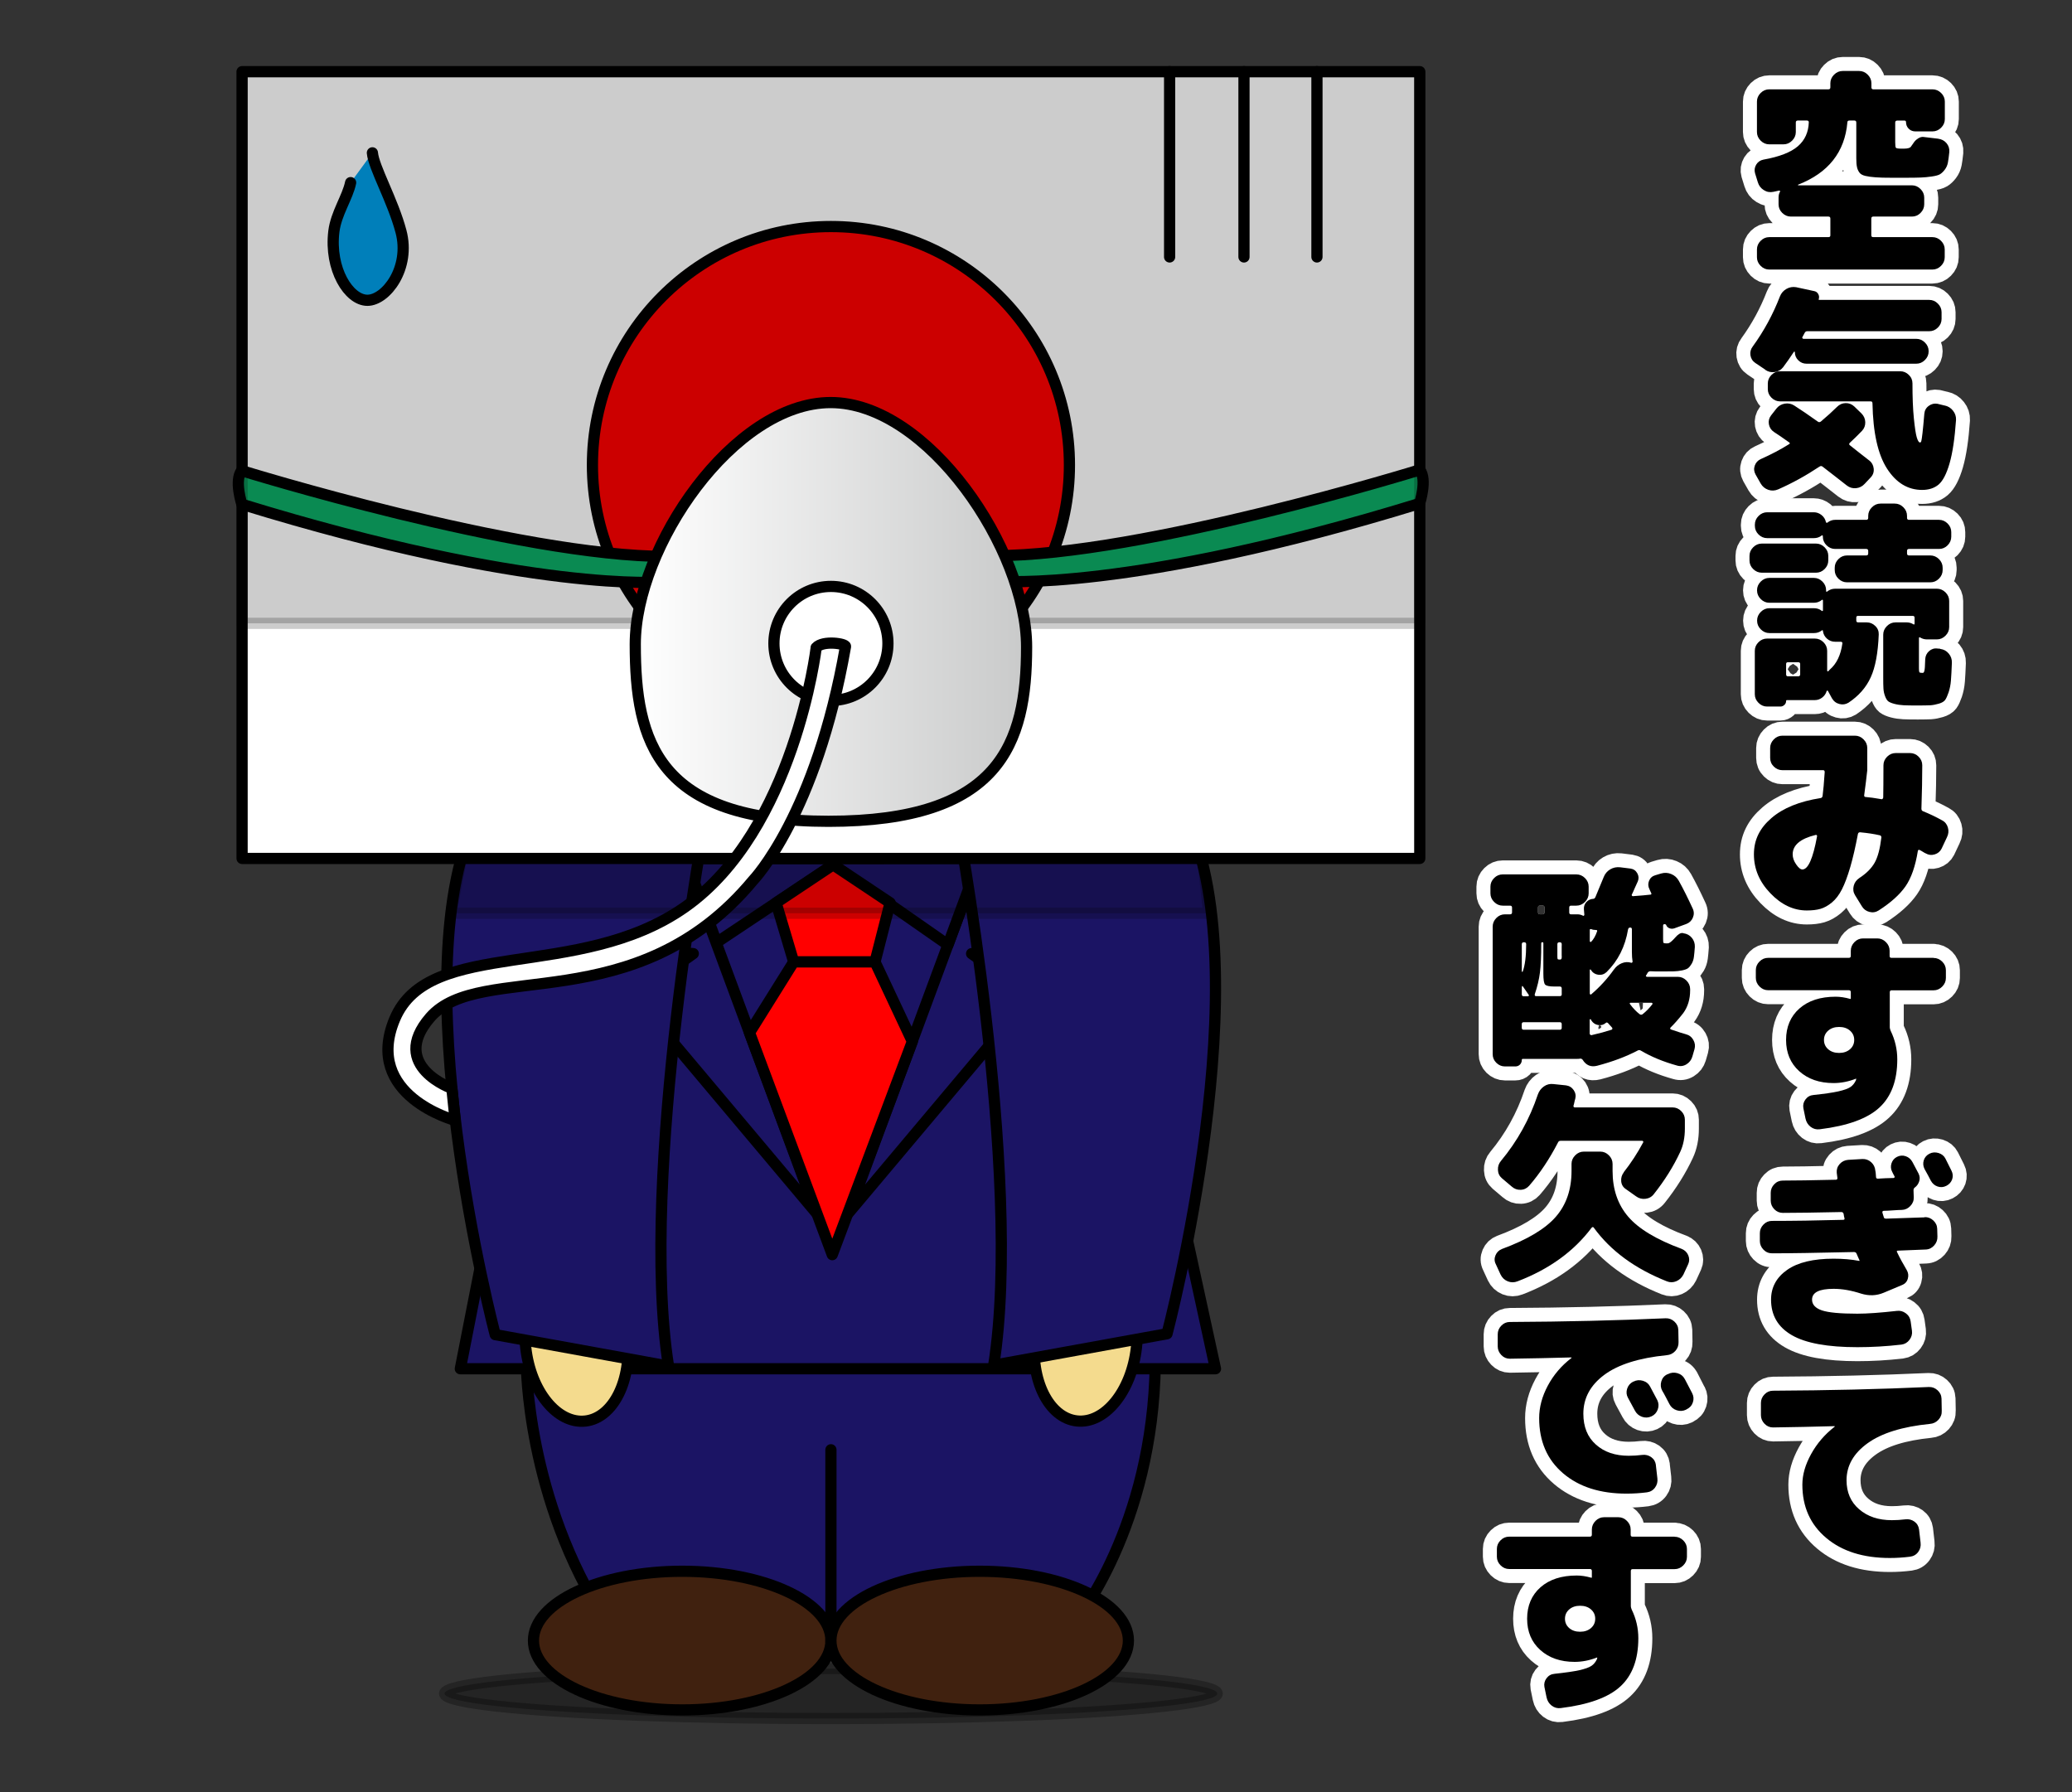 <?xml version="1.0" encoding="UTF-8"?>
<svg id="_レイヤー_1" data-name="レイヤー 1" xmlns="http://www.w3.org/2000/svg" xmlns:xlink="http://www.w3.org/1999/xlink" viewBox="0 0 370 320">
  <rect x="0" y="0" width="370" height="320" fill="#333333" stroke="none"/>
  <defs>
    <style>
      .cls-1 {
        opacity: .2;
      }

      .cls-1, .cls-2, .cls-3, .cls-4, .cls-5, .cls-6, .cls-7, .cls-8, .cls-9, .cls-10, .cls-11, .cls-12 {
        stroke-linecap: round;
        stroke-linejoin: round;
      }

      .cls-1, .cls-2, .cls-3, .cls-5, .cls-6, .cls-7, .cls-8, .cls-9, .cls-10, .cls-11, .cls-12 {
        stroke: #000;
        stroke-width: 2px;
      }

      .cls-2 {
        fill: url(#_名称未設定グラデーション_652);
      }

      .cls-3 {
        fill: red;
      }

      .cls-4 {
        stroke: #fff;
        stroke-width: 5px;
      }

      .cls-4, .cls-5 {
        fill: #fff;
      }

      .cls-6 {
        fill: none;
      }

      .cls-7 {
        fill: #f4db8e;
      }

      .cls-8 {
        fill: #0dac67;
      }

      .cls-9 {
        fill: #1b1464;
      }

      .cls-10 {
        opacity: .3;
      }

      .cls-11 {
        fill: #40210f;
      }

      .cls-12 {
        fill: #009fe8;
      }
    </style>
    <linearGradient id="_名称未設定グラデーション_652" data-name="名称未設定グラデーション 652" x1="113.44" y1="109.27" x2="183.32" y2="109.27" gradientUnits="userSpaceOnUse">
      <stop offset="0" stop-color="#fff"/>
      <stop offset="1" stop-color="#c9caca"/>
    </linearGradient>
  </defs>
  <g id="_空気読みすぎて酸欠です_" data-name="空気読みすぎて酸欠です…">
    <g>
      <path class="cls-4" d="M346.09,24.77c.62.08,1.12.34,1.5.79.38.45.55.98.5,1.6-.08.77-.16,1.39-.25,1.87-.09.48-.28.9-.56,1.27-.28.37-.57.64-.85.81-.28.17-.76.3-1.45.4-.68.1-1.35.17-2,.19-.66.03-1.6.04-2.83.04h-2.31c-1.26,0-2.24-.02-2.93-.08-.69-.05-1.3-.13-1.81-.25-.51-.12-.87-.32-1.08-.62s-.35-.62-.42-.98c-.08-.36-.12-.87-.12-1.54v-6.4c0-.23-.12-.35-.35-.35h-.85c-.26,0-.39.1-.39.31-.46,5.32-3.39,9.03-8.79,11.14-.03.05-.04.09-.04.12h20.35c.59,0,1.1.22,1.54.66.44.44.66.95.66,1.54v1.19c0,.59-.22,1.1-.66,1.54s-.95.65-1.54.65h-6.9c-.23,0-.35.12-.35.35v3.01c0,.21.12.31.35.31h10.56c.59,0,1.1.22,1.54.66s.66.95.66,1.54v1.39c0,.59-.22,1.1-.66,1.54-.44.44-.95.66-1.54.66h-29.13c-.59,0-1.1-.22-1.54-.66-.44-.44-.66-.95-.66-1.54v-1.39c0-.59.22-1.1.66-1.54s.95-.66,1.54-.66h10.56c.23,0,.35-.1.35-.31v-3.01c0-.23-.12-.35-.35-.35h-6.7c-.59,0-1.1-.22-1.54-.65s-.66-.95-.66-1.54v-1.19c0-.44.09-.8.27-1.08.03-.1-.03-.17-.15-.19l-1.04.23c-.62.13-1.19.03-1.72-.31-.53-.33-.88-.8-1.06-1.39l-.5-1.62c-.15-.54-.08-1.05.21-1.54.3-.49.73-.78,1.29-.89,2.85-.51,4.9-1.31,6.15-2.39s1.89-2.51,1.95-4.28c0-.21-.12-.31-.35-.31h-1.62c-.23,0-.35.12-.35.35v1.7c0,.59-.22,1.1-.66,1.54-.44.44-.95.66-1.54.66h-2.54c-.59,0-1.1-.22-1.54-.66-.44-.44-.66-.95-.66-1.54v-5.43c0-.59.22-1.1.66-1.54.44-.44.95-.65,1.54-.65h10.56c.23,0,.35-.12.35-.35v-.73c0-.59.22-1.1.66-1.54.44-.44.95-.66,1.54-.66h2.93c.59,0,1.1.22,1.54.66.44.44.66.95.66,1.54v.73c0,.23.12.35.35.35h10.56c.59,0,1.1.22,1.54.65.44.44.66.95.66,1.54v3.12c0,.59-.22,1.1-.66,1.54-.44.44-.95.66-1.54.66h-3.08c-.46,0-.85-.16-1.17-.48-.32-.32-.48-.71-.48-1.18,0-.18-.09-.27-.27-.27h-1.31c-.23,0-.35.12-.35.35v3.51c0,.57.04.9.13,1,.09.1.43.15,1.02.15h.38c.69,0,1.12-.12,1.27-.35.28-.41.49-.71.64-.91.14-.19.37-.39.67-.58.31-.19.62-.28.92-.25l2.62.31Z"/>
      <path class="cls-4" d="M315.22,66l-1.77-1.19c-.49-.33-.78-.79-.87-1.37-.09-.58.05-1.1.4-1.56,2-2.75,3.62-5.73,4.86-8.94.23-.59.62-1.04,1.16-1.35.54-.31,1.12-.41,1.73-.31l3.2.69c.33.05.58.23.75.52.17.3.2.6.1.91-.05.1-.01.15.12.15h19.61c.59,0,1.1.22,1.54.66.44.44.66.95.66,1.54v1.2c0,.59-.22,1.1-.66,1.54-.44.44-.95.65-1.54.65h-21.77c-.21,0-.36.09-.46.27-.05.1-.12.23-.21.39s-.16.28-.21.39c-.05.05-.05.12,0,.19.05.08.12.12.19.12h20.15c.59,0,1.1.22,1.54.66.44.44.66.95.66,1.54v.04c0,.59-.22,1.1-.66,1.54-.44.44-.95.66-1.54.66h-19.61c-.57,0-1.05-.2-1.46-.6-.41-.4-.62-.89-.62-1.48,0-.05-.03-.08-.08-.08s-.09.03-.12.08c-.64.98-1.27,1.88-1.89,2.7-.38.49-.89.78-1.5.87-.62.09-1.18-.04-1.7-.4ZM333.8,82.22c.46.36.72.84.79,1.45.06.6-.11,1.12-.52,1.56l-1.12,1.19c-.41.44-.92.69-1.52.75-.6.06-1.15-.1-1.64-.48-.41-.33-1.11-.88-2.1-1.64-.99-.76-1.73-1.33-2.22-1.72-.18-.15-.37-.15-.58,0-2.39,1.59-4.84,2.94-7.36,4.05-.59.26-1.18.28-1.77.08-.59-.21-1.04-.58-1.35-1.12l-.92-1.62c-.28-.51-.33-1.04-.14-1.58.19-.54.55-.93,1.06-1.16,1.9-.85,3.58-1.73,5.05-2.66.2-.1.2-.22,0-.35-1.08-.77-1.98-1.39-2.7-1.85-.49-.33-.78-.79-.89-1.37-.1-.58.03-1.1.38-1.56l.96-1.23c.38-.49.89-.78,1.5-.89.62-.1,1.18.01,1.7.35,1.13.72,2.54,1.68,4.24,2.89.15.1.32.09.5-.04,1.16-.98,2.12-1.85,2.89-2.62.44-.44.95-.66,1.54-.67.59-.01,1.1.19,1.54.6l1.27,1.23c.44.44.67.96.69,1.56.02.6-.17,1.12-.58,1.56-.77.8-1.49,1.5-2.16,2.12-.18.18-.18.33,0,.46.15.13.64.51,1.46,1.16.82.64,1.48,1.16,1.97,1.54ZM347.24,72.4c.62.13,1.12.44,1.5.93.39.49.57,1.04.54,1.66-.23,3.31-.62,5.9-1.16,7.77-.54,1.86-1.19,3.11-1.95,3.76-.76.64-1.74.96-2.95.96-2.54,0-4.63-1.27-6.26-3.8-1.63-2.53-2.5-6.42-2.6-11.66,0-.23-.1-.35-.31-.35h-16.18c-.59,0-1.1-.22-1.54-.65s-.66-.95-.66-1.54v-1c0-.59.22-1.1.66-1.54.44-.44.95-.65,1.54-.65h21.43c.59,0,1.1.21,1.54.64.44.42.66.93.66,1.52,0,2.49.08,4.57.25,6.24.17,1.67.34,2.81.52,3.41.18.6.37.91.58.91.1,0,.18-.08.23-.25.05-.17.12-.64.21-1.41.09-.77.2-1.93.33-3.47.05-.59.31-1.06.79-1.41s1-.47,1.56-.37l1.27.31Z"/>
      <path class="cls-4" d="M324.28,102.26h-9.67c-.59,0-1.1-.22-1.54-.65s-.66-.95-.66-1.54v-.81c0-.59.22-1.1.66-1.54s.95-.66,1.54-.66h9.67c.59,0,1.1.22,1.54.66s.66.95.66,1.54v.81c0,.59-.22,1.1-.66,1.54s-.95.65-1.54.65ZM340.89,98.02c-.23,0-.35.12-.35.35v.46c0,.23.12.35.35.35h3.81c.59,0,1.1.22,1.54.65.44.44.66.95.66,1.54v.42c0,.59-.22,1.1-.66,1.54s-.95.65-1.54.65h-14.87c-.59,0-1.1-.22-1.54-.65s-.66-.95-.66-1.54v-.42c0-.59.22-1.1.66-1.54.44-.44.95-.65,1.54-.65h3.43c.23,0,.35-.12.35-.35v-.46c0-.23-.12-.35-.35-.35h-5.55c-.59,0-1.1-.22-1.54-.65s-.66-.95-.66-1.54v-.12c0-.05-.03-.09-.08-.12-.05-.02-.1-.01-.15.04-.38.31-.85.46-1.39.46h-8.32c-.59,0-1.1-.22-1.54-.65-.44-.44-.66-.95-.66-1.54v-.23c0-.59.22-1.1.66-1.54.44-.44.95-.66,1.54-.66h8.32c.51,0,.98.17,1.39.5.41.33.67.75.77,1.23.05.15.14.19.27.12.41-.33.87-.5,1.39-.5h5.55c.23,0,.35-.12.35-.35v-.35c0-.59.22-1.1.66-1.54.44-.44.95-.66,1.54-.66h2.54c.59,0,1.1.22,1.54.66.44.44.65.95.65,1.54v.35c0,.23.12.35.35.35h5.36c.59,0,1.1.22,1.54.66.44.44.65.95.65,1.54v.81c0,.59-.22,1.1-.65,1.54-.44.44-.95.65-1.54.65h-5.36ZM346.47,115.87c.62.08,1.12.35,1.52.83.4.48.58,1.02.56,1.64-.05,1.34-.11,2.4-.17,3.18-.06.78-.21,1.49-.42,2.12-.22.63-.42,1.08-.62,1.35s-.56.49-1.1.65-1.05.26-1.52.29c-.48.02-1.23.04-2.25.04-1.08,0-1.91-.01-2.51-.04-.59-.03-1.15-.11-1.68-.25-.53-.14-.89-.3-1.1-.46-.21-.17-.39-.47-.56-.91-.17-.44-.26-.89-.29-1.35s-.04-1.13-.04-2v-7.63c0-.59.22-1.1.66-1.54.44-.44.95-.66,1.54-.66h1.97c.41,0,.8.1,1.16.31.18.13.27.09.27-.12v-1.04c0-.21-.12-.31-.35-.31h-9.75c-.21,0-.31.1-.31.31v.5c0,.23.1.35.31.35h1.54c.59,0,1.1.21,1.54.64.44.42.64.93.62,1.52-.13,3.29-.6,5.84-1.43,7.65-.82,1.81-2.15,3.32-3.97,4.53-.51.31-1.06.39-1.64.23-.58-.15-1.02-.5-1.33-1.04l-.69-1.27c-.03-.05-.06-.08-.12-.08s-.09.03-.12.08c-.13.46-.39.85-.79,1.16-.4.31-.84.46-1.33.46h-4.97c-.1,0-.15.05-.15.15,0,.28-.1.52-.31.71-.21.19-.44.29-.69.29h-2.39c-.59,0-1.1-.22-1.54-.66-.44-.44-.66-.95-.66-1.54v-7.75c0-.59.22-1.1.66-1.54.44-.44.95-.65,1.54-.65h8.52c.59,0,1.1.22,1.54.65.44.44.66.95.66,1.54v3.54c0,.05.03.09.08.12.05.03.1.01.15-.04.03-.03.06-.07.12-.14.05-.06.09-.11.12-.13,1.21-1.03,1.95-2.57,2.24-4.62.05-.23-.05-.35-.31-.35h-.96c-.57,0-1.05-.18-1.46-.54-.41-.36-.66-.81-.73-1.35,0-.18-.08-.22-.23-.12-.38.31-.85.46-1.39.46h-7.94c-.59,0-1.1-.22-1.54-.66-.44-.44-.66-.95-.66-1.54v-.04c0-.59.22-1.1.66-1.54s.95-.66,1.54-.66h7.94c.54,0,1,.15,1.39.46.05.05.1.06.15.04s.08-.06.08-.12v-1.77c0-.05-.03-.09-.08-.12-.05-.02-.09-.01-.12.04-.41.33-.89.5-1.43.5h-7.94c-.59,0-1.1-.22-1.54-.66-.44-.44-.66-.95-.66-1.54v-.04c0-.59.22-1.1.66-1.54.44-.44.95-.66,1.54-.66h7.94c.59,0,1.1.22,1.54.66.44.44.65.95.65,1.54v.15c0,.05.02.09.06.12.04.03.08.01.14-.04.41-.33.89-.5,1.43-.5h18.15c.59,0,1.1.22,1.54.65.44.44.66.95.66,1.54v4.66c0,.59-.22,1.1-.66,1.54-.44.44-.95.66-1.54.66h-1.77c-.41,0-.8-.1-1.16-.31-.18-.13-.27-.09-.27.12v5.39c0,.36.03.58.08.66.05.08.22.12.5.12.1,0,.18-.01.23-.04.05-.02.1-.12.15-.29.05-.17.08-.4.1-.71.01-.31.03-.77.06-1.39.03-.59.26-1.08.69-1.46s.94-.54,1.5-.46l.5.04ZM321.46,120.41v-1.85c0-.21-.12-.31-.35-.31h-1.85c-.21,0-.31.1-.31.31v1.85c0,.23.1.35.31.35h1.85c.23,0,.35-.12.35-.35Z"/>
      <path class="cls-4" d="M346.78,146.46c.54.28.89.72,1.06,1.31.17.59.11,1.17-.17,1.73l-.96,2.04c-.26.51-.67.85-1.23,1.02-.57.17-1.09.11-1.58-.17-.13-.05-.31-.15-.56-.31-.24-.15-.43-.26-.56-.31-.15-.08-.26-.01-.31.19-.44,2.72-1.17,4.82-2.2,6.3-1.03,1.48-2.62,2.91-4.78,4.3-.51.33-1.07.42-1.66.27-.59-.15-1.04-.49-1.35-1l-1.23-2c-.31-.51-.38-1.07-.23-1.66.15-.59.49-1.05,1-1.39,1.26-.82,2.17-1.73,2.74-2.74s.96-2.5,1.2-4.51c0-.21-.09-.33-.27-.38-.98-.23-2.16-.41-3.54-.54-.21,0-.33.1-.38.31-.44,2.31-.89,4.28-1.37,5.92-.48,1.63-.97,2.95-1.48,3.95s-1.11,1.79-1.79,2.35-1.36.94-2.04,1.14-1.5.29-2.45.29c-2.36,0-4.53-1.02-6.49-3.06-1.97-2.04-2.95-4.36-2.95-6.96s1.04-4.68,3.12-6.47c2.08-1.8,5.01-2.99,8.79-3.58.18-.02.29-.14.35-.35.13-1,.26-2.43.38-4.28,0-.23-.09-.35-.27-.35h-7.28c-.59,0-1.1-.22-1.54-.65s-.65-.95-.65-1.54v-1.77c0-.59.22-1.1.65-1.54s.95-.66,1.54-.66h12.95c.59,0,1.1.22,1.54.66s.66.95.66,1.54v3.97c-.03.28-.1.95-.23,2-.13,1.05-.23,1.85-.31,2.39-.05.26.04.39.27.39.67.05,1.61.18,2.81.39.08.03.15,0,.21-.08.06-.08.1-.15.1-.23.02-1.13.04-3.04.04-5.74,0-.59.22-1.1.66-1.54.44-.44.95-.65,1.54-.65h2.54c.59,0,1.1.22,1.54.65.44.44.65.95.65,1.54,0,2.18-.05,4.77-.15,7.75,0,.23.1.39.31.46,1.1.44,2.24.98,3.39,1.62ZM321.85,155.25c1.03,0,1.9-1.96,2.62-5.9.03-.08.01-.15-.04-.21-.05-.06-.12-.08-.19-.06-2.75.67-4.12,1.82-4.12,3.47,0,.59.2,1.19.62,1.79.41.6.78.91,1.12.91Z"/>
      <path class="cls-4" d="M345.28,171.05c.59,0,1.1.22,1.54.65.44.44.66.95.66,1.54v1.39c0,.59-.22,1.1-.66,1.54-.44.44-.95.66-1.54.66h-7.51c-.21,0-.31.12-.31.35v6.28c0,.13.05.32.15.58.8,1.64,1.19,3.35,1.19,5.12,0,3.78-1.07,6.65-3.2,8.61-2.13,1.97-5.68,3.26-10.64,3.87-.62.08-1.16-.07-1.64-.44-.48-.37-.78-.87-.91-1.48l-.38-1.85c-.1-.56.02-1.09.38-1.56.36-.48.83-.74,1.43-.79,1.95-.21,3.44-.42,4.45-.65,1.01-.23,1.73-.49,2.14-.77.41-.28.73-.67.96-1.16.02-.02.04-.06.04-.12s.01-.09.04-.12v-.08h-.08c-1.31.51-2.63.77-3.97.77-2.52,0-4.56-.71-6.13-2.12-1.57-1.41-2.35-3.28-2.35-5.59s.8-4.21,2.39-5.61,3.75-2.1,6.47-2.1c.8,0,1.66.13,2.58.39h.08s.04-.01.04-.04v-1.16c0-.23-.12-.35-.35-.35h-14.41c-.59,0-1.1-.22-1.54-.66-.44-.44-.66-.95-.66-1.54v-1.39c0-.59.22-1.1.66-1.54.44-.44.95-.65,1.54-.65h14.41c.23,0,.35-.12.35-.35v-.92c0-.59.22-1.1.65-1.54s.95-.66,1.54-.66h2.54c.59,0,1.1.22,1.54.66s.66.95.66,1.54v.92c0,.23.1.35.31.35h7.51ZM326.45,187.35c.5.44,1.15.66,1.95.66s1.44-.22,1.95-.66c.5-.44.75-.99.75-1.66s-.25-1.22-.75-1.66c-.5-.44-1.15-.66-1.95-.66s-1.44.22-1.95.66c-.5.44-.75.99-.75,1.66s.25,1.22.75,1.66Z"/>
      <path class="cls-4" d="M343.66,217.33c.59-.03,1.11.17,1.56.58.45.41.69.91.71,1.5l.04,1.39c.02.59-.17,1.12-.58,1.58-.41.46-.91.71-1.5.73-.54.03-1.36.06-2.47.1s-1.93.07-2.47.1c-.23,0-.29.09-.19.27.46.98,1.04,2.04,1.73,3.2.28.49.35,1,.19,1.54-.15.54-.49.91-1,1.12l-3.31,1.39c-1.29.54-2.63.59-4.05.15-1.72-.56-3.35-.85-4.89-.85-2.57,0-3.85.64-3.85,1.93,0,.87.58,1.51,1.73,1.91,1.16.4,3.28.6,6.36.6,1.77,0,4.12-.17,7.05-.5.59-.08,1.13.07,1.62.44.49.37.77.85.85,1.45l.23,1.66c.08.59-.07,1.13-.44,1.62-.37.49-.85.77-1.44.85-2.67.31-5.29.46-7.86.46-5.32,0-9.22-.71-11.7-2.14-2.48-1.43-3.72-3.54-3.72-6.34,0-2.21.96-3.98,2.87-5.32,1.91-1.34,4.68-2,8.3-2,1.67,0,3.19.13,4.55.39h.08v-.08c-.08-.15-.17-.37-.29-.65-.12-.28-.2-.48-.25-.58-.08-.18-.23-.27-.46-.27-6.53.15-11.39.23-14.6.23-.62,0-1.14-.22-1.56-.66-.42-.44-.64-.95-.64-1.54v-1.39c0-.59.21-1.1.64-1.54.42-.44.93-.66,1.52-.66,3.72,0,7.96-.06,12.72-.19.21,0,.28-.1.23-.31-.05-.13-.1-.37-.15-.73-.05-.23-.19-.35-.42-.35-4.68.1-8.16.15-10.44.15-.59,0-1.1-.22-1.52-.65s-.64-.95-.64-1.54v-1.39c0-.59.21-1.1.64-1.54.42-.44.93-.65,1.52-.65,2.11,0,5.27-.05,9.48-.15.18,0,.27-.1.27-.31l-.12-.93c-.05-.59.12-1.11.52-1.56.4-.45.91-.7,1.52-.75l2.54-.15c.59-.02,1.11.16,1.56.56.45.4.7.91.75,1.52.03.1.05.28.08.54.03.26.04.44.04.54,0,.23.1.35.31.35.31-.03.78-.05,1.41-.08.63-.02,1.1-.04,1.41-.04.08,0,.14-.03.17-.1s.04-.12.02-.17c-.05-.08-.12-.21-.21-.39-.09-.18-.16-.32-.21-.42-.26-.49-.3-1-.14-1.52.17-.53.49-.92.98-1.17.51-.26,1.03-.3,1.56-.12.53.18.93.53,1.21,1.04.13.23.31.57.54,1.02.23.45.41.79.54,1.02.23.46.28.93.13,1.39s-.4.84-.79,1.12c-.15.1-.23.27-.23.5l.04,1.23c.03.59-.17,1.11-.6,1.56-.42.45-.93.69-1.52.71-.36,0-.89.03-1.6.08-.71.05-1.24.08-1.6.08-.23,0-.32.12-.27.35.02.08.06.21.12.39.05.18.09.31.12.39.02.18.17.27.42.27,4.47-.15,6.76-.23,6.86-.23ZM347.4,206.88c.13.26.31.63.56,1.12.24.49.42.84.52,1.04.26.51.29,1.03.12,1.54-.18.51-.53.9-1.04,1.16s-1.03.3-1.56.12-.93-.53-1.21-1.04c-.23-.46-.6-1.16-1.12-2.08-.26-.51-.3-1.03-.14-1.56.17-.53.51-.92,1.02-1.18s1.05-.29,1.62-.12c.57.18.98.51,1.23,1Z"/>
      <path class="cls-4" d="M344.43,247.66c.59-.02,1.11.17,1.56.58s.69.91.71,1.5l.04,2.16c.03.62-.17,1.15-.58,1.6-.41.45-.92.7-1.54.75-4.91.49-8.61,1.64-11.12,3.45-2.51,1.81-3.76,4.01-3.76,6.61,0,2.16.75,3.89,2.25,5.18,1.5,1.3,3.45,1.95,5.84,1.95.8,0,1.59-.05,2.39-.15.62-.08,1.16.06,1.64.4.48.35.75.82.83,1.41l.27,2.35c.08.62-.06,1.17-.42,1.66-.36.49-.85.77-1.46.85-1.18.15-2.39.23-3.62.23-4.73,0-8.51-1.19-11.35-3.58-2.84-2.39-4.26-5.56-4.26-9.52,0-1.75.52-3.56,1.56-5.45,1.04-1.89,2.43-3.51,4.18-4.87.03,0,.04-.03.04-.08,0-.03-.01-.04-.04-.04-3.67.1-7.34.18-10.98.23-.59,0-1.1-.22-1.52-.66-.42-.44-.64-.95-.64-1.54v-2.16c0-.59.21-1.1.64-1.54.42-.44.93-.66,1.52-.66,9.94-.05,19.22-.27,27.82-.66Z"/>
      <path class="cls-4" d="M294.22,173.69c-.1.21-.19.36-.27.46-.05.05-.06.11-.02.17.04.06.1.1.17.1h5.51c.59,0,1.1.22,1.54.66s.66.95.66,1.54v.23c0,1.57-.41,2.92-1.23,4.05-.85,1.08-1.61,1.94-2.27,2.58-.05.05-.07.12-.06.19.01.08.06.13.14.15,1.28.44,2.17.72,2.66.85.59.15,1.03.49,1.33,1.02.3.53.37,1.07.21,1.64l-.39,1.35c-.18.59-.53,1.05-1.06,1.37-.53.32-1.09.39-1.68.21-2.41-.67-4.56-1.55-6.44-2.66-.21-.13-.41-.13-.62,0-2.06,1.08-4.46,1.98-7.21,2.7-1.1.28-1.97-.08-2.58-1.08-.13-.15-.28-.22-.46-.19-.1.03-.26.04-.46.04h-9.75c-.13,0-.19.06-.19.19,0,.33-.11.61-.33.83-.22.22-.49.33-.83.33h-1.85c-.59,0-1.1-.22-1.54-.65-.44-.44-.65-.95-.65-1.54v-22.77c0-.59.22-1.1.65-1.54s.95-.66,1.54-.66h.92c.23,0,.35-.12.35-.35v-.85c0-.23-.12-.35-.35-.35h-1.31c-.59,0-1.1-.22-1.54-.66-.44-.44-.66-.95-.66-1.54v-1.19c0-.59.22-1.1.66-1.54.44-.44.95-.65,1.54-.65h13.14c.59,0,1.1.22,1.54.65.44.44.66.95.66,1.54v1.19c0,.59-.22,1.1-.66,1.54-.44.44-.95.66-1.54.66h-.96c-.21,0-.31.12-.31.35v.85c0,.23.1.35.31.35h1.16c.33,0,.66.08.96.23.05.05.11.06.17.02.06-.04.1-.1.1-.17l-.08-1c-.03-.49.12-.91.44-1.27.32-.36.74-.55,1.25-.58.13,0,.24-.09.35-.27.87-2.08,1.37-3.29,1.5-3.62.23-.59.62-1.05,1.16-1.37.54-.32,1.13-.44,1.77-.37l1.85.23c.54.08.94.35,1.21.83.27.48.3.96.1,1.45-.13.26-.31.65-.54,1.19-.23.54-.41.94-.54,1.19-.03.05-.02.11.02.17.04.06.1.1.17.1,1.41-.1,2.44-.19,3.08-.27.23,0,.29-.1.19-.31-.03-.05-.08-.15-.15-.31-.08-.15-.13-.27-.15-.35-.26-.49-.28-.99-.08-1.5.21-.51.58-.85,1.12-1l1.04-.31c.62-.18,1.22-.15,1.81.1.59.24,1.04.65,1.35,1.21.8,1.44,1.62,3.08,2.47,4.93.26.54.27,1.09.04,1.64s-.63.93-1.19,1.14l-2.12.77c-.31.1-.6.1-.89-.02s-.48-.31-.58-.6c-.05-.08-.13-.12-.23-.12h-.08c-.15,0-.23.09-.23.27v2.39c0,.38.03.61.08.67.05.06.22.1.5.1.21,0,.35-.01.42-.04.28-.1.67-.44,1.18-1.02.5-.58.94-.84,1.33-.79l.12.04c.62.08,1.12.35,1.5.81.38.46.56,1,.54,1.62-.05.75-.11,1.35-.17,1.81-.06.46-.2.87-.4,1.21s-.41.6-.62.77c-.21.17-.57.3-1.08.41-.51.1-1,.16-1.46.17-.46.01-1.17.02-2.12.02-1,0-1.7-.01-2.08-.04-.21,0-.37.09-.5.27ZM271.75,168.6v4.89s.02.04.06.04.07-.01.1-.04c.41-1.1.62-2.74.62-4.89,0-.23-.12-.35-.35-.35h-.08c-.23,0-.35.12-.35.35ZM271.75,176.16v1.39c0,.23.12.35.35.35h.73c.08,0,.14-.03.17-.1.04-.06.03-.12-.02-.17l-1.04-1.5c-.03-.05-.06-.07-.12-.06-.05.01-.08.05-.08.1ZM278.88,183.52v-.65c0-.23-.12-.35-.35-.35h-6.44c-.23,0-.35.12-.35.35v.65c0,.23.12.35.35.35h6.44c.23,0,.35-.12.35-.35ZM278.88,177.54v-1.04c0-.23-.12-.35-.35-.35h-1c-.87,0-1.41-.12-1.62-.35-.21-.23-.31-.89-.31-1.97v-5.4c0-.13-.06-.19-.19-.19s-.19.08-.19.23c0,2.24-.08,3.96-.23,5.18-.15,1.22-.46,2.51-.92,3.87-.05.23.03.35.23.35h4.24c.23,0,.35-.12.35-.35ZM274.64,162.05v.85c0,.23.12.35.35.35h.5c.2,0,.31-.12.31-.35v-.85c0-.23-.1-.35-.31-.35h-.5c-.23,0-.35.12-.35.35ZM278.88,170.99v-2.39c0-.23-.12-.35-.35-.35h-.08c-.23,0-.35.12-.35.35v2.16c0,.28.02.45.06.5.04.05.17.08.4.08.21,0,.31-.12.31-.35ZM288.21,173.11c.36-.51.82-.89,1.39-1.12.56-.23,1.13-.26,1.7-.08.05.03.11,0,.17-.06.06-.06.08-.12.06-.17-.08-.46-.12-1.03-.12-1.7v-4.05c0-.21-.1-.31-.31-.31s-.33.12-.38.35c-.51,3.06-1.79,5.59-3.82,7.59-.44.41-.94.57-1.52.48s-1.02-.39-1.33-.91c-.03-.03-.06-.03-.1-.02-.04.01-.06.05-.06.1v4.2c0,.05.03.1.08.14.05.04.1.05.15.02,1.57-1.34,2.93-2.83,4.09-4.47ZM285.01,166.06c-.33,0-.62-.05-.85-.15-.18-.05-.27,0-.27.15v2c0,.05.03.09.08.12.05.03.1.03.15,0,.44-.44.8-1.07,1.08-1.89.05-.15-.01-.23-.19-.23ZM287.78,183.86c.08-.02.12-.08.13-.17.01-.09,0-.16-.06-.21-.08-.1-.19-.23-.35-.39-.15-.15-.27-.28-.35-.39-.15-.15-.3-.17-.42-.04-.39.33-.84.46-1.35.37-.51-.09-.91-.35-1.2-.79l-.12-.23s-.06-.03-.12-.02c-.05.01-.08.05-.08.1v2.47c0,.08.04.15.12.21.08.06.15.08.23.06,1.36-.31,2.54-.63,3.55-.96ZM294.91,179.05h-3.7c-.21,0-.24.09-.12.27.54.72,1.1,1.31,1.7,1.77.18.13.36.13.54,0,.64-.51,1.22-1.1,1.73-1.77.05-.05.06-.11.02-.17s-.1-.1-.17-.1Z"/>
      <path class="cls-4" d="M300.31,223.01c.54.21.92.58,1.16,1.12.23.54.23,1.07,0,1.58l-.85,1.85c-.28.56-.71.97-1.27,1.21-.57.24-1.13.25-1.7.02-5.7-2.26-10.06-5.46-13.06-9.6-.1-.13-.23-.12-.38.04-3.16,4.21-7.57,7.4-13.22,9.56-.59.23-1.18.23-1.75,0s-1.01-.64-1.29-1.23l-.85-1.85c-.26-.51-.27-1.04-.04-1.58.23-.54.62-.91,1.16-1.12,4.52-1.67,7.72-3.58,9.6-5.74,1.88-2.16,2.81-4.88,2.81-8.17v-1.27c0-.59.22-1.1.66-1.54.44-.44.95-.66,1.54-.66h2.93c.59,0,1.1.22,1.54.66.44.44.66.95.66,1.54v1.27c0,3.26.93,5.98,2.79,8.15,1.86,2.17,5.05,4.09,9.58,5.76ZM289.94,209.33c1.31-1.67,2.47-3.44,3.47-5.32.05-.05.06-.12.02-.19-.04-.08-.1-.12-.17-.12h-14.57c-.23,0-.38.09-.46.27-1.54,2.98-3.26,5.56-5.16,7.75-.41.46-.92.71-1.52.73-.6.03-1.14-.17-1.6-.58l-1.77-1.5c-.44-.38-.67-.88-.69-1.48-.03-.6.15-1.14.54-1.6,2.93-3.52,5.12-7.48,6.59-11.87.21-.59.57-1.07,1.08-1.43.51-.36,1.08-.5,1.7-.42l2.23.23c.59.08,1.05.36,1.39.85.33.49.42,1.02.27,1.58-.05.13-.1.32-.15.58-.05.26-.1.45-.15.58-.05.23.03.35.23.35h17.46c.59,0,1.1.22,1.54.66.44.44.65.95.65,1.54v1.58c0,1.59-.28,2.99-.85,4.2-1.18,2.54-2.75,5.05-4.7,7.51-.38.49-.89.76-1.5.83s-1.17-.08-1.66-.44l-1.85-1.31c-.49-.33-.76-.8-.81-1.39-.05-.59.1-1.12.46-1.58Z"/>
      <path class="cls-4" d="M295.68,261.61l.27,2.35c.08.62-.06,1.17-.42,1.66-.36.49-.85.77-1.46.85-1.18.15-2.39.23-3.62.23-4.73,0-8.51-1.21-11.35-3.64s-4.26-5.71-4.26-9.85c0-1.93.51-3.85,1.54-5.78,1.03-1.93,2.43-3.57,4.2-4.93.03,0,.04-.03.04-.08,0-.03-.01-.04-.04-.04-3.67.1-7.33.18-10.98.23-.59,0-1.1-.22-1.52-.66-.42-.44-.64-.95-.64-1.54v-2.16c0-.59.21-1.1.64-1.54.42-.44.93-.66,1.52-.66,9.94-.05,19.22-.27,27.82-.66.59-.02,1.11.17,1.56.58s.69.91.71,1.5l.04,2.16c.02.62-.17,1.15-.58,1.6-.41.45-.92.7-1.54.75-4.93.49-8.65,1.66-11.14,3.51-2.49,1.85-3.74,4.16-3.74,6.94,0,2.34.74,4.18,2.24,5.51,1.49,1.34,3.44,2,5.86,2,.8,0,1.59-.05,2.39-.15.62-.08,1.16.06,1.64.4.48.35.75.82.83,1.41ZM294.68,247.62c.28.51.71,1.31,1.27,2.39.26.54.28,1.09.08,1.66-.21.57-.58.98-1.12,1.23-.57.26-1.13.28-1.7.08-.57-.21-.99-.58-1.27-1.12-.13-.23-.54-.99-1.23-2.27-.28-.51-.33-1.05-.15-1.62.18-.56.54-.99,1.08-1.27h.04c.54-.28,1.1-.33,1.7-.15s1.03.54,1.31,1.08ZM300.85,246.23c.85,1.62,1.29,2.45,1.31,2.51.28.54.33,1.09.14,1.66-.19.57-.56.98-1.1,1.23l-.12.08c-.54.26-1.1.29-1.68.1-.58-.19-1.01-.56-1.29-1.1-.13-.26-.33-.65-.62-1.19-.28-.54-.5-.94-.66-1.19-.28-.51-.34-1.07-.17-1.66.17-.59.52-1.01,1.06-1.27l.12-.04c.54-.28,1.1-.34,1.7-.17.59.17,1.03.52,1.31,1.06Z"/>
      <path class="cls-4" d="M299.04,274.4c.59,0,1.1.22,1.54.65.44.44.66.95.66,1.54v1.39c0,.59-.22,1.1-.66,1.54-.44.44-.95.66-1.54.66h-7.51c-.21,0-.31.12-.31.35v6.28c0,.13.05.32.15.58.8,1.64,1.19,3.35,1.19,5.12,0,3.78-1.07,6.65-3.2,8.61-2.13,1.97-5.68,3.26-10.64,3.87-.62.08-1.16-.07-1.64-.44-.48-.37-.78-.87-.91-1.48l-.38-1.85c-.1-.56.02-1.09.38-1.56.36-.48.83-.74,1.43-.79,1.95-.21,3.44-.42,4.45-.65,1.01-.23,1.73-.49,2.14-.77.41-.28.73-.67.96-1.16.02-.02.04-.06.04-.12s.01-.09.04-.12v-.08h-.08c-1.31.51-2.63.77-3.97.77-2.52,0-4.56-.71-6.13-2.12-1.57-1.41-2.35-3.28-2.35-5.59s.8-4.21,2.39-5.61,3.75-2.1,6.47-2.1c.8,0,1.66.13,2.58.39h.08s.04-.01.04-.04v-1.16c0-.23-.12-.35-.35-.35h-14.41c-.59,0-1.1-.22-1.54-.66-.44-.44-.66-.95-.66-1.54v-1.39c0-.59.22-1.1.66-1.54.44-.44.95-.65,1.54-.65h14.41c.23,0,.35-.12.35-.35v-.92c0-.59.22-1.1.65-1.54s.95-.66,1.54-.66h2.54c.59,0,1.1.22,1.54.66s.66.95.66,1.54v.92c0,.23.1.35.31.35h7.51ZM280.21,290.7c.5.44,1.15.66,1.95.66s1.44-.22,1.95-.66c.5-.44.75-.99.75-1.66s-.25-1.22-.75-1.66c-.5-.44-1.15-.66-1.95-.66s-1.44.22-1.95.66c-.5.44-.75.99-.75,1.66s.25,1.22.75,1.66Z"/>
    </g>
    <g>
      <path d="M346.09,24.77c.62.08,1.12.34,1.5.79.38.45.55.98.5,1.6-.08.77-.16,1.39-.25,1.87-.09.48-.28.9-.56,1.27-.28.37-.57.64-.85.81-.28.17-.76.3-1.45.4-.68.1-1.35.17-2,.19-.66.03-1.6.04-2.83.04h-2.31c-1.26,0-2.24-.02-2.93-.08-.69-.05-1.3-.13-1.81-.25-.51-.12-.87-.32-1.08-.62s-.35-.62-.42-.98c-.08-.36-.12-.87-.12-1.54v-6.4c0-.23-.12-.35-.35-.35h-.85c-.26,0-.39.1-.39.31-.46,5.32-3.39,9.03-8.79,11.14-.03.05-.04.09-.04.12h20.35c.59,0,1.1.22,1.54.66.44.44.66.95.66,1.54v1.19c0,.59-.22,1.1-.66,1.54s-.95.65-1.54.65h-6.9c-.23,0-.35.12-.35.35v3.01c0,.21.12.31.35.31h10.56c.59,0,1.1.22,1.54.66s.66.95.66,1.54v1.39c0,.59-.22,1.1-.66,1.54-.44.44-.95.66-1.54.66h-29.13c-.59,0-1.1-.22-1.54-.66-.44-.44-.66-.95-.66-1.54v-1.39c0-.59.22-1.1.66-1.54s.95-.66,1.54-.66h10.56c.23,0,.35-.1.35-.31v-3.01c0-.23-.12-.35-.35-.35h-6.7c-.59,0-1.1-.22-1.54-.65s-.66-.95-.66-1.54v-1.19c0-.44.09-.8.27-1.08.03-.1-.03-.17-.15-.19l-1.04.23c-.62.13-1.19.03-1.72-.31-.53-.33-.88-.8-1.06-1.39l-.5-1.62c-.15-.54-.08-1.05.21-1.54.3-.49.73-.78,1.29-.89,2.85-.51,4.9-1.31,6.15-2.39s1.89-2.51,1.95-4.28c0-.21-.12-.31-.35-.31h-1.62c-.23,0-.35.12-.35.35v1.7c0,.59-.22,1.1-.66,1.54-.44.44-.95.66-1.54.66h-2.54c-.59,0-1.1-.22-1.54-.66-.44-.44-.66-.95-.66-1.54v-5.43c0-.59.22-1.1.66-1.54.44-.44.95-.65,1.54-.65h10.56c.23,0,.35-.12.35-.35v-.73c0-.59.22-1.1.66-1.54.44-.44.95-.66,1.54-.66h2.93c.59,0,1.1.22,1.54.66.44.44.66.95.66,1.54v.73c0,.23.12.35.35.35h10.56c.59,0,1.1.22,1.54.65.44.44.66.95.66,1.54v3.12c0,.59-.22,1.1-.66,1.54-.44.44-.95.66-1.54.66h-3.08c-.46,0-.85-.16-1.17-.48-.32-.32-.48-.71-.48-1.18,0-.18-.09-.27-.27-.27h-1.31c-.23,0-.35.12-.35.35v3.51c0,.57.04.9.13,1,.09.1.43.15,1.02.15h.38c.69,0,1.12-.12,1.27-.35.28-.41.49-.71.64-.91.14-.19.37-.39.67-.58.31-.19.62-.28.92-.25l2.62.31Z"/>
      <path d="M315.22,66l-1.77-1.19c-.49-.33-.78-.79-.87-1.37-.09-.58.05-1.1.4-1.56,2-2.75,3.62-5.73,4.86-8.94.23-.59.62-1.04,1.16-1.35.54-.31,1.12-.41,1.73-.31l3.2.69c.33.05.58.23.75.52.17.3.2.6.1.91-.05.1-.01.15.12.15h19.61c.59,0,1.1.22,1.54.66.44.44.66.95.66,1.54v1.2c0,.59-.22,1.1-.66,1.54-.44.44-.95.65-1.54.65h-21.77c-.21,0-.36.09-.46.27-.05.1-.12.23-.21.39s-.16.28-.21.39c-.05.05-.05.12,0,.19.05.08.12.12.19.12h20.15c.59,0,1.1.22,1.54.66.44.44.66.95.66,1.54v.04c0,.59-.22,1.1-.66,1.54-.44.44-.95.66-1.54.66h-19.61c-.57,0-1.05-.2-1.46-.6-.41-.4-.62-.89-.62-1.48,0-.05-.03-.08-.08-.08s-.09.03-.12.08c-.64.98-1.27,1.88-1.89,2.7-.38.49-.89.78-1.5.87-.62.09-1.18-.04-1.7-.4ZM333.8,82.22c.46.36.72.84.79,1.45.06.6-.11,1.12-.52,1.56l-1.12,1.19c-.41.44-.92.69-1.52.75-.6.06-1.15-.1-1.64-.48-.41-.33-1.11-.88-2.1-1.64-.99-.76-1.73-1.33-2.22-1.72-.18-.15-.37-.15-.58,0-2.39,1.59-4.84,2.94-7.36,4.05-.59.26-1.18.28-1.77.08-.59-.21-1.04-.58-1.35-1.12l-.92-1.62c-.28-.51-.33-1.04-.14-1.58.19-.54.55-.93,1.06-1.16,1.9-.85,3.58-1.73,5.05-2.66.2-.1.2-.22,0-.35-1.08-.77-1.98-1.39-2.7-1.85-.49-.33-.78-.79-.89-1.37-.1-.58.03-1.1.38-1.56l.96-1.23c.38-.49.89-.78,1.5-.89.62-.1,1.18.01,1.7.35,1.13.72,2.54,1.68,4.24,2.89.15.1.32.09.5-.04,1.16-.98,2.12-1.85,2.89-2.62.44-.44.95-.66,1.54-.67.59-.01,1.1.19,1.54.6l1.27,1.23c.44.44.67.96.69,1.56.02.6-.17,1.12-.58,1.56-.77.8-1.49,1.5-2.16,2.12-.18.18-.18.33,0,.46.15.13.64.51,1.46,1.16.82.64,1.48,1.16,1.97,1.54ZM347.25,72.4c.62.13,1.12.44,1.5.93.39.49.57,1.04.54,1.66-.23,3.31-.62,5.9-1.16,7.77-.54,1.86-1.19,3.11-1.95,3.76-.76.64-1.74.96-2.95.96-2.54,0-4.63-1.27-6.26-3.8-1.63-2.53-2.5-6.42-2.6-11.66,0-.23-.1-.35-.31-.35h-16.18c-.59,0-1.1-.22-1.54-.65s-.66-.95-.66-1.54v-1c0-.59.22-1.1.66-1.54.44-.44.95-.65,1.54-.65h21.43c.59,0,1.1.21,1.54.64.44.42.66.93.66,1.52,0,2.49.08,4.57.25,6.24.17,1.67.34,2.81.52,3.41.18.6.37.91.58.91.1,0,.18-.08.23-.25.05-.17.12-.64.21-1.41.09-.77.2-1.93.33-3.47.05-.59.31-1.06.79-1.41s1-.47,1.56-.37l1.27.31Z"/>
      <path d="M324.28,102.26h-9.67c-.59,0-1.1-.22-1.54-.65s-.66-.95-.66-1.54v-.81c0-.59.22-1.1.66-1.54s.95-.66,1.54-.66h9.67c.59,0,1.1.22,1.54.66s.66.95.66,1.54v.81c0,.59-.22,1.1-.66,1.54s-.95.65-1.54.65ZM340.89,98.02c-.23,0-.35.12-.35.35v.46c0,.23.12.35.35.35h3.81c.59,0,1.1.22,1.54.65.44.44.66.95.66,1.54v.42c0,.59-.22,1.1-.66,1.54s-.95.65-1.54.65h-14.87c-.59,0-1.1-.22-1.54-.65s-.66-.95-.66-1.54v-.42c0-.59.22-1.1.66-1.54.44-.44.95-.65,1.54-.65h3.43c.23,0,.35-.12.35-.35v-.46c0-.23-.12-.35-.35-.35h-5.55c-.59,0-1.1-.22-1.54-.65s-.66-.95-.66-1.54v-.12c0-.05-.03-.09-.08-.12-.05-.02-.1-.01-.15.04-.38.31-.85.46-1.39.46h-8.32c-.59,0-1.1-.22-1.54-.65-.44-.44-.66-.95-.66-1.54v-.23c0-.59.22-1.1.66-1.54.44-.44.95-.66,1.54-.66h8.32c.51,0,.98.17,1.39.5.41.33.67.75.77,1.23.05.15.14.19.27.12.41-.33.87-.5,1.39-.5h5.55c.23,0,.35-.12.35-.35v-.35c0-.59.22-1.1.66-1.54.44-.44.95-.66,1.54-.66h2.54c.59,0,1.1.22,1.54.66.44.44.65.95.65,1.54v.35c0,.23.12.35.35.35h5.36c.59,0,1.1.22,1.54.66.44.44.65.95.65,1.54v.81c0,.59-.22,1.1-.65,1.54-.44.44-.95.65-1.54.65h-5.36ZM346.47,115.87c.62.08,1.12.35,1.52.83.4.48.58,1.02.56,1.64-.05,1.34-.11,2.4-.17,3.18-.06.78-.21,1.49-.42,2.12-.22.63-.42,1.08-.62,1.35s-.56.49-1.1.65-1.05.26-1.52.29c-.48.02-1.23.04-2.25.04-1.08,0-1.91-.01-2.51-.04-.59-.03-1.15-.11-1.68-.25-.53-.14-.89-.3-1.1-.46-.21-.17-.39-.47-.56-.91-.17-.44-.26-.89-.29-1.35s-.04-1.13-.04-2v-7.63c0-.59.22-1.1.66-1.54.44-.44.95-.66,1.54-.66h1.97c.41,0,.8.1,1.16.31.18.13.27.09.27-.12v-1.04c0-.21-.12-.31-.35-.31h-9.75c-.21,0-.31.1-.31.31v.5c0,.23.1.35.31.35h1.54c.59,0,1.1.21,1.54.64.44.42.64.93.62,1.52-.13,3.29-.6,5.84-1.43,7.65-.82,1.81-2.15,3.32-3.97,4.53-.51.31-1.06.39-1.64.23-.58-.15-1.02-.5-1.33-1.04l-.69-1.27c-.03-.05-.06-.08-.12-.08s-.09.03-.12.08c-.13.46-.39.85-.79,1.16-.4.31-.84.46-1.33.46h-4.97c-.1,0-.15.05-.15.15,0,.28-.1.52-.31.71-.21.19-.44.29-.69.29h-2.39c-.59,0-1.1-.22-1.54-.66-.44-.44-.66-.95-.66-1.54v-7.75c0-.59.22-1.1.66-1.54.44-.44.95-.65,1.54-.65h8.52c.59,0,1.1.22,1.54.65.44.44.66.95.66,1.54v3.54c0,.05.03.09.08.12.05.03.1.01.15-.04.03-.03.06-.07.12-.14.05-.06.09-.11.12-.13,1.21-1.03,1.95-2.57,2.24-4.62.05-.23-.05-.35-.31-.35h-.96c-.57,0-1.05-.18-1.46-.54-.41-.36-.66-.81-.73-1.35,0-.18-.08-.22-.23-.12-.38.31-.85.46-1.39.46h-7.94c-.59,0-1.1-.22-1.54-.66-.44-.44-.66-.95-.66-1.54v-.04c0-.59.22-1.1.66-1.54s.95-.66,1.54-.66h7.94c.54,0,1,.15,1.39.46.05.05.1.06.15.04s.08-.06.08-.12v-1.77c0-.05-.03-.09-.08-.12-.05-.02-.09-.01-.12.04-.41.33-.89.5-1.43.5h-7.94c-.59,0-1.1-.22-1.54-.66-.44-.44-.66-.95-.66-1.54v-.04c0-.59.22-1.1.66-1.54.44-.44.95-.66,1.54-.66h7.94c.59,0,1.1.22,1.54.66.44.44.65.95.65,1.54v.15c0,.05.02.09.06.12.04.03.08.01.14-.04.41-.33.89-.5,1.43-.5h18.15c.59,0,1.1.22,1.54.65.44.44.66.95.66,1.54v4.66c0,.59-.22,1.1-.66,1.54-.44.44-.95.66-1.54.66h-1.77c-.41,0-.8-.1-1.16-.31-.18-.13-.27-.09-.27.12v5.39c0,.36.03.58.08.66.05.08.22.12.5.12.1,0,.18-.01.23-.04.05-.02.1-.12.15-.29.05-.17.08-.4.1-.71.01-.31.03-.77.06-1.39.03-.59.26-1.08.69-1.46s.94-.54,1.5-.46l.5.04ZM321.46,120.41v-1.85c0-.21-.12-.31-.35-.31h-1.85c-.21,0-.31.1-.31.31v1.85c0,.23.1.35.31.35h1.85c.23,0,.35-.12.35-.35Z"/>
      <path d="M346.78,146.46c.54.28.89.72,1.06,1.31.17.59.11,1.17-.17,1.73l-.96,2.04c-.26.51-.67.85-1.23,1.02-.57.17-1.09.11-1.58-.17-.13-.05-.31-.15-.56-.31-.24-.15-.43-.26-.56-.31-.15-.08-.26-.01-.31.19-.44,2.72-1.17,4.82-2.2,6.3-1.03,1.48-2.62,2.91-4.78,4.3-.51.33-1.07.42-1.66.27-.59-.15-1.04-.49-1.35-1l-1.23-2c-.31-.51-.38-1.07-.23-1.66.15-.59.49-1.05,1-1.39,1.26-.82,2.17-1.73,2.74-2.74s.96-2.5,1.2-4.51c0-.21-.09-.33-.27-.38-.98-.23-2.16-.41-3.54-.54-.21,0-.33.1-.38.31-.44,2.31-.89,4.28-1.37,5.92-.48,1.63-.97,2.95-1.48,3.95s-1.11,1.79-1.79,2.35-1.36.94-2.04,1.14-1.5.29-2.45.29c-2.36,0-4.53-1.02-6.49-3.06-1.97-2.04-2.95-4.36-2.95-6.96s1.04-4.68,3.12-6.47c2.08-1.8,5.01-2.99,8.79-3.58.18-.02.29-.14.35-.35.13-1,.26-2.43.38-4.28,0-.23-.09-.35-.27-.35h-7.28c-.59,0-1.1-.22-1.54-.65s-.65-.95-.65-1.54v-1.77c0-.59.22-1.1.65-1.54s.95-.66,1.54-.66h12.95c.59,0,1.1.22,1.54.66s.66.95.66,1.54v3.97c-.03.28-.1.95-.23,2-.13,1.05-.23,1.85-.31,2.39-.05.26.04.39.27.39.67.05,1.61.18,2.81.39.08.03.15,0,.21-.08.06-.08.1-.15.1-.23.02-1.13.04-3.04.04-5.74,0-.59.22-1.1.66-1.54.44-.44.95-.65,1.54-.65h2.54c.59,0,1.1.22,1.54.65.44.44.65.95.65,1.54,0,2.18-.05,4.77-.15,7.75,0,.23.1.39.31.46,1.1.44,2.24.98,3.39,1.62ZM321.85,155.25c1.03,0,1.9-1.96,2.62-5.9.03-.08.01-.15-.04-.21-.05-.06-.12-.08-.19-.06-2.75.67-4.12,1.82-4.12,3.47,0,.59.2,1.19.62,1.79.41.6.78.91,1.12.91Z"/>
      <path d="M345.28,171.05c.59,0,1.1.22,1.54.65.44.44.66.95.66,1.54v1.39c0,.59-.22,1.1-.66,1.54-.44.44-.95.66-1.54.66h-7.51c-.21,0-.31.12-.31.35v6.28c0,.13.05.32.15.58.8,1.64,1.19,3.35,1.19,5.12,0,3.78-1.07,6.65-3.2,8.61-2.13,1.97-5.68,3.26-10.64,3.87-.62.08-1.16-.07-1.64-.44-.48-.37-.78-.87-.91-1.48l-.38-1.85c-.1-.56.02-1.09.38-1.56.36-.48.83-.74,1.43-.79,1.95-.21,3.44-.42,4.45-.65,1.01-.23,1.73-.49,2.14-.77.41-.28.73-.67.96-1.16.02-.02.04-.06.04-.12s.01-.09.04-.12v-.08h-.08c-1.31.51-2.63.77-3.97.77-2.52,0-4.56-.71-6.13-2.12-1.57-1.41-2.35-3.28-2.35-5.59s.8-4.21,2.39-5.61,3.75-2.1,6.47-2.1c.8,0,1.66.13,2.58.39h.08s.04-.01.04-.04v-1.16c0-.23-.12-.35-.35-.35h-14.41c-.59,0-1.1-.22-1.54-.66-.44-.44-.66-.95-.66-1.54v-1.39c0-.59.22-1.1.66-1.54.44-.44.95-.65,1.54-.65h14.41c.23,0,.35-.12.35-.35v-.92c0-.59.22-1.1.65-1.54s.95-.66,1.54-.66h2.54c.59,0,1.1.22,1.54.66s.66.95.66,1.54v.92c0,.23.1.35.31.35h7.51ZM326.46,187.35c.5.44,1.15.66,1.95.66s1.44-.22,1.95-.66c.5-.44.75-.99.75-1.66s-.25-1.22-.75-1.66c-.5-.44-1.15-.66-1.95-.66s-1.44.22-1.95.66c-.5.44-.75.99-.75,1.66s.25,1.22.75,1.66Z"/>
      <path d="M343.66,217.33c.59-.03,1.11.17,1.56.58.45.41.69.91.71,1.5l.04,1.39c.02.59-.17,1.12-.58,1.58-.41.46-.91.71-1.5.73-.54.03-1.36.06-2.47.1s-1.93.07-2.47.1c-.23,0-.29.09-.19.27.46.98,1.04,2.04,1.73,3.2.28.49.35,1,.19,1.54-.15.54-.49.91-1,1.12l-3.31,1.39c-1.29.54-2.63.59-4.05.15-1.72-.56-3.35-.85-4.89-.85-2.57,0-3.85.64-3.85,1.93,0,.87.58,1.51,1.73,1.91,1.16.4,3.28.6,6.36.6,1.77,0,4.12-.17,7.05-.5.59-.08,1.13.07,1.62.44.49.37.77.85.85,1.45l.23,1.66c.08.59-.07,1.13-.44,1.62-.37.49-.85.77-1.44.85-2.67.31-5.29.46-7.86.46-5.32,0-9.22-.71-11.7-2.14-2.48-1.43-3.72-3.54-3.72-6.34,0-2.21.96-3.98,2.87-5.32,1.91-1.34,4.68-2,8.3-2,1.67,0,3.19.13,4.55.39h.08v-.08c-.08-.15-.17-.37-.29-.65-.12-.28-.2-.48-.25-.58-.08-.18-.23-.27-.46-.27-6.53.15-11.39.23-14.6.23-.62,0-1.14-.22-1.56-.66-.42-.44-.64-.95-.64-1.54v-1.39c0-.59.21-1.1.64-1.54.42-.44.93-.66,1.52-.66,3.72,0,7.96-.06,12.72-.19.21,0,.28-.1.23-.31-.05-.13-.1-.37-.15-.73-.05-.23-.19-.35-.42-.35-4.68.1-8.16.15-10.44.15-.59,0-1.1-.22-1.52-.65s-.64-.95-.64-1.54v-1.39c0-.59.21-1.1.64-1.54.42-.44.93-.65,1.52-.65,2.11,0,5.27-.05,9.48-.15.18,0,.27-.1.27-.31l-.12-.93c-.05-.59.12-1.11.52-1.56.4-.45.91-.7,1.52-.75l2.54-.15c.59-.02,1.11.16,1.56.56.45.4.7.91.75,1.52.03.1.05.28.08.54.03.26.04.44.04.54,0,.23.1.35.31.35.31-.03.78-.05,1.41-.08.63-.02,1.1-.04,1.41-.04.08,0,.14-.03.17-.1s.04-.12.02-.17c-.05-.08-.12-.21-.21-.39-.09-.18-.16-.32-.21-.42-.26-.49-.3-1-.14-1.52.17-.53.49-.92.98-1.17.51-.26,1.03-.3,1.56-.12.53.18.93.53,1.21,1.04.13.23.31.57.54,1.02.23.45.41.79.54,1.02.23.46.28.93.13,1.39s-.4.84-.79,1.12c-.15.1-.23.27-.23.5l.04,1.23c.03.59-.17,1.11-.6,1.56-.42.45-.93.69-1.52.71-.36,0-.89.03-1.6.08-.71.05-1.24.08-1.6.08-.23,0-.32.12-.27.35.02.08.06.21.12.39.05.18.09.31.12.39.02.18.17.27.42.27,4.47-.15,6.76-.23,6.86-.23ZM347.4,206.88c.13.26.31.63.56,1.12.24.49.42.84.52,1.04.26.51.29,1.03.12,1.54-.18.51-.53.9-1.04,1.16s-1.03.3-1.56.12-.93-.53-1.21-1.04c-.23-.46-.6-1.16-1.12-2.08-.26-.51-.3-1.03-.14-1.56.17-.53.51-.92,1.02-1.18s1.05-.29,1.62-.12c.57.18.98.51,1.23,1Z"/>
      <path d="M344.43,247.66c.59-.02,1.11.17,1.56.58s.69.91.71,1.5l.04,2.16c.03.62-.17,1.15-.58,1.6-.41.45-.92.7-1.54.75-4.91.49-8.61,1.64-11.12,3.45-2.51,1.81-3.76,4.01-3.76,6.61,0,2.16.75,3.89,2.25,5.18,1.5,1.3,3.45,1.95,5.84,1.95.8,0,1.59-.05,2.39-.15.62-.08,1.16.06,1.64.4.48.35.75.82.83,1.41l.27,2.35c.08.62-.06,1.17-.42,1.66-.36.49-.85.77-1.46.85-1.18.15-2.39.23-3.62.23-4.73,0-8.51-1.19-11.35-3.58-2.84-2.39-4.26-5.56-4.26-9.52,0-1.75.52-3.56,1.56-5.45,1.04-1.89,2.43-3.51,4.18-4.87.03,0,.04-.03.04-.08,0-.03-.01-.04-.04-.04-3.67.1-7.34.18-10.98.23-.59,0-1.1-.22-1.52-.66-.42-.44-.64-.95-.64-1.54v-2.16c0-.59.21-1.1.64-1.54.42-.44.93-.66,1.52-.66,9.94-.05,19.22-.27,27.82-.66Z"/>
      <path d="M294.22,173.69c-.1.21-.19.36-.27.46-.05.05-.06.11-.02.17.04.06.1.1.17.1h5.51c.59,0,1.1.22,1.54.66s.66.95.66,1.54v.23c0,1.57-.41,2.92-1.23,4.05-.85,1.08-1.61,1.94-2.27,2.58-.05.05-.07.12-.06.19.01.08.06.13.14.15,1.28.44,2.17.72,2.66.85.59.15,1.03.49,1.33,1.02.3.53.37,1.07.21,1.64l-.39,1.35c-.18.59-.53,1.05-1.06,1.37-.53.32-1.09.39-1.68.21-2.41-.67-4.56-1.55-6.44-2.66-.21-.13-.41-.13-.62,0-2.06,1.08-4.46,1.98-7.21,2.7-1.1.28-1.97-.08-2.58-1.08-.13-.15-.28-.22-.46-.19-.1.03-.26.04-.46.04h-9.75c-.13,0-.19.06-.19.19,0,.33-.11.61-.33.83-.22.22-.49.33-.83.33h-1.85c-.59,0-1.1-.22-1.54-.65-.44-.44-.65-.95-.65-1.54v-22.77c0-.59.22-1.1.65-1.54s.95-.66,1.54-.66h.92c.23,0,.35-.12.35-.35v-.85c0-.23-.12-.35-.35-.35h-1.31c-.59,0-1.1-.22-1.54-.66-.44-.44-.66-.95-.66-1.54v-1.19c0-.59.22-1.1.66-1.54.44-.44.95-.65,1.54-.65h13.14c.59,0,1.1.22,1.54.65.44.44.66.95.66,1.54v1.19c0,.59-.22,1.1-.66,1.54-.44.44-.95.66-1.54.66h-.96c-.21,0-.31.12-.31.35v.85c0,.23.1.35.31.35h1.16c.33,0,.66.08.96.23.05.05.11.06.17.02.06-.04.1-.1.1-.17l-.08-1c-.03-.49.12-.91.44-1.27.32-.36.74-.55,1.25-.58.13,0,.24-.09.35-.27.87-2.08,1.37-3.29,1.5-3.62.23-.59.62-1.05,1.16-1.37.54-.32,1.13-.44,1.77-.37l1.85.23c.54.08.94.35,1.21.83.27.48.3.96.1,1.45-.13.26-.31.65-.54,1.19-.23.54-.41.94-.54,1.19-.03.05-.02.11.02.17.04.06.1.1.17.1,1.41-.1,2.44-.19,3.08-.27.23,0,.29-.1.19-.31-.03-.05-.08-.15-.15-.31-.08-.15-.13-.27-.15-.35-.26-.49-.28-.99-.08-1.5.21-.51.58-.85,1.12-1l1.04-.31c.62-.18,1.22-.15,1.81.1.59.24,1.04.65,1.35,1.21.8,1.44,1.62,3.08,2.47,4.93.26.54.27,1.09.04,1.64s-.63.93-1.19,1.14l-2.12.77c-.31.1-.6.1-.89-.02s-.48-.31-.58-.6c-.05-.08-.13-.12-.23-.12h-.08c-.15,0-.23.09-.23.27v2.39c0,.38.03.61.08.67.05.06.22.1.5.1.21,0,.35-.01.42-.04.28-.1.67-.44,1.18-1.02.5-.58.94-.84,1.33-.79l.12.04c.62.08,1.12.35,1.5.81.38.46.56,1,.54,1.62-.05.75-.11,1.35-.17,1.81-.06.46-.2.87-.4,1.21s-.41.6-.62.77c-.21.17-.57.3-1.08.41-.51.1-1,.16-1.46.17-.46.01-1.17.02-2.12.02-1,0-1.7-.01-2.08-.04-.21,0-.37.09-.5.27ZM271.75,168.6v4.89s.02.04.06.04.07-.01.1-.04c.41-1.1.62-2.74.62-4.89,0-.23-.12-.35-.35-.35h-.08c-.23,0-.35.12-.35.35ZM271.75,176.16v1.39c0,.23.12.35.35.35h.73c.08,0,.14-.03.17-.1.04-.06.03-.12-.02-.17l-1.04-1.5c-.03-.05-.06-.07-.12-.06-.05.01-.08.05-.08.1ZM278.88,183.52v-.65c0-.23-.12-.35-.35-.35h-6.44c-.23,0-.35.12-.35.35v.65c0,.23.12.35.35.35h6.44c.23,0,.35-.12.35-.35ZM278.88,177.54v-1.04c0-.23-.12-.35-.35-.35h-1c-.87,0-1.41-.12-1.62-.35-.21-.23-.31-.89-.31-1.97v-5.4c0-.13-.06-.19-.19-.19s-.19.08-.19.23c0,2.24-.08,3.96-.23,5.18-.15,1.22-.46,2.51-.92,3.87-.05.23.03.35.23.35h4.24c.23,0,.35-.12.35-.35ZM274.64,162.05v.85c0,.23.12.35.35.35h.5c.2,0,.31-.12.31-.35v-.85c0-.23-.1-.35-.31-.35h-.5c-.23,0-.35.12-.35.35ZM278.88,170.99v-2.39c0-.23-.12-.35-.35-.35h-.08c-.23,0-.35.12-.35.35v2.16c0,.28.02.45.06.5.04.05.17.08.4.08.21,0,.31-.12.31-.35ZM288.21,173.11c.36-.51.82-.89,1.39-1.12.56-.23,1.13-.26,1.7-.08.05.03.11,0,.17-.06.06-.06.08-.12.06-.17-.08-.46-.12-1.03-.12-1.7v-4.05c0-.21-.1-.31-.31-.31s-.33.12-.38.35c-.51,3.06-1.79,5.59-3.82,7.59-.44.41-.94.57-1.52.48s-1.02-.39-1.33-.91c-.03-.03-.06-.03-.1-.02-.04.01-.06.05-.06.1v4.2c0,.05.03.1.08.14.05.04.1.05.15.02,1.57-1.34,2.93-2.83,4.09-4.47ZM285.01,166.06c-.33,0-.62-.05-.85-.15-.18-.05-.27,0-.27.15v2c0,.05.03.09.08.12.05.03.1.03.15,0,.44-.44.8-1.07,1.08-1.89.05-.15-.01-.23-.19-.23ZM287.79,183.86c.08-.02.12-.08.13-.17.01-.09,0-.16-.06-.21-.08-.1-.19-.23-.35-.39-.15-.15-.27-.28-.35-.39-.15-.15-.3-.17-.42-.04-.39.33-.84.46-1.35.37-.51-.09-.91-.35-1.2-.79l-.12-.23s-.06-.03-.12-.02c-.05.01-.08.05-.08.1v2.47c0,.08.04.15.12.21.08.06.15.08.23.06,1.36-.31,2.54-.63,3.55-.96ZM294.91,179.05h-3.7c-.21,0-.24.09-.12.27.54.72,1.1,1.31,1.7,1.77.18.13.36.13.54,0,.64-.51,1.22-1.1,1.73-1.77.05-.05.06-.11.02-.17s-.1-.1-.17-.1Z"/>
      <path d="M300.31,223.01c.54.21.92.58,1.16,1.12.23.54.23,1.07,0,1.58l-.85,1.85c-.28.56-.71.97-1.27,1.21-.57.24-1.13.25-1.7.02-5.7-2.26-10.06-5.46-13.06-9.6-.1-.13-.23-.12-.38.04-3.16,4.21-7.57,7.4-13.22,9.56-.59.23-1.18.23-1.75,0s-1.01-.64-1.29-1.23l-.85-1.85c-.26-.51-.27-1.04-.04-1.58.23-.54.62-.91,1.16-1.12,4.52-1.67,7.72-3.58,9.6-5.74,1.88-2.16,2.81-4.88,2.81-8.17v-1.27c0-.59.22-1.1.66-1.54.44-.44.95-.66,1.54-.66h2.93c.59,0,1.1.22,1.54.66.44.44.66.95.66,1.54v1.27c0,3.26.93,5.98,2.79,8.15,1.86,2.17,5.05,4.09,9.58,5.76ZM289.94,209.33c1.31-1.67,2.47-3.44,3.47-5.32.05-.05.06-.12.02-.19-.04-.08-.1-.12-.17-.12h-14.57c-.23,0-.38.09-.46.27-1.54,2.98-3.26,5.56-5.16,7.75-.41.46-.92.71-1.52.73-.6.03-1.14-.17-1.6-.58l-1.77-1.5c-.44-.38-.67-.88-.69-1.48-.03-.6.15-1.14.54-1.6,2.93-3.52,5.12-7.48,6.59-11.87.21-.59.57-1.07,1.08-1.43.51-.36,1.08-.5,1.7-.42l2.23.23c.59.08,1.05.36,1.39.85.33.49.42,1.02.27,1.58-.05.13-.1.32-.15.58-.05.26-.1.45-.15.58-.05.23.03.35.23.35h17.46c.59,0,1.1.22,1.54.66.44.44.65.95.65,1.54v1.58c0,1.59-.28,2.99-.85,4.2-1.18,2.54-2.75,5.05-4.7,7.51-.38.49-.89.76-1.5.83s-1.17-.08-1.66-.44l-1.85-1.31c-.49-.33-.76-.8-.81-1.39-.05-.59.1-1.12.46-1.58Z"/>
      <path d="M295.69,261.61l.27,2.35c.08.62-.06,1.17-.42,1.66-.36.49-.85.77-1.46.85-1.18.15-2.39.23-3.62.23-4.73,0-8.51-1.21-11.35-3.64s-4.26-5.71-4.26-9.85c0-1.93.51-3.85,1.54-5.78,1.03-1.93,2.43-3.57,4.2-4.93.03,0,.04-.03.04-.08,0-.03-.01-.04-.04-.04-3.67.1-7.33.18-10.98.23-.59,0-1.1-.22-1.52-.66-.42-.44-.64-.95-.64-1.54v-2.16c0-.59.21-1.1.64-1.54.42-.44.93-.66,1.52-.66,9.94-.05,19.22-.27,27.82-.66.59-.02,1.11.17,1.56.58s.69.91.71,1.5l.04,2.16c.02.62-.17,1.15-.58,1.6-.41.45-.92.7-1.54.75-4.93.49-8.65,1.66-11.14,3.51-2.49,1.85-3.74,4.16-3.74,6.94,0,2.34.74,4.18,2.24,5.51,1.49,1.34,3.44,2,5.86,2,.8,0,1.59-.05,2.39-.15.62-.08,1.16.06,1.64.4.48.35.75.82.83,1.41ZM294.68,247.62c.28.51.71,1.31,1.27,2.39.26.54.28,1.09.08,1.66-.21.57-.58.98-1.12,1.23-.57.26-1.13.28-1.7.08-.57-.21-.99-.58-1.27-1.12-.13-.23-.54-.99-1.23-2.27-.28-.51-.33-1.05-.15-1.62.18-.56.54-.99,1.08-1.27h.04c.54-.28,1.1-.33,1.7-.15s1.03.54,1.31,1.08ZM300.85,246.23c.85,1.62,1.29,2.45,1.31,2.51.28.54.33,1.09.14,1.66-.19.57-.56.98-1.1,1.23l-.12.08c-.54.26-1.1.29-1.68.1-.58-.19-1.01-.56-1.29-1.1-.13-.26-.33-.65-.62-1.19-.28-.54-.5-.94-.66-1.19-.28-.51-.34-1.07-.17-1.66.17-.59.52-1.01,1.06-1.27l.12-.04c.54-.28,1.1-.34,1.7-.17.59.17,1.03.52,1.31,1.06Z"/>
      <path d="M299.04,274.4c.59,0,1.1.22,1.54.65.44.44.66.95.66,1.54v1.39c0,.59-.22,1.1-.66,1.54-.44.44-.95.66-1.54.66h-7.51c-.21,0-.31.12-.31.35v6.28c0,.13.05.32.15.58.8,1.64,1.19,3.35,1.19,5.12,0,3.78-1.07,6.65-3.2,8.61-2.13,1.97-5.68,3.26-10.64,3.87-.62.08-1.16-.07-1.64-.44-.48-.37-.78-.87-.91-1.48l-.38-1.85c-.1-.56.02-1.09.38-1.56.36-.48.83-.74,1.43-.79,1.95-.21,3.44-.42,4.45-.65,1.01-.23,1.73-.49,2.14-.77.41-.28.73-.67.96-1.16.02-.02.04-.06.04-.12s.01-.09.04-.12v-.08h-.08c-1.31.51-2.63.77-3.97.77-2.52,0-4.56-.71-6.13-2.12-1.57-1.41-2.35-3.28-2.35-5.59s.8-4.21,2.39-5.61,3.75-2.1,6.47-2.1c.8,0,1.66.13,2.58.39h.08s.04-.01.04-.04v-1.16c0-.23-.12-.35-.35-.35h-14.41c-.59,0-1.1-.22-1.54-.66-.44-.44-.66-.95-.66-1.54v-1.39c0-.59.22-1.1.66-1.54.44-.44.95-.65,1.54-.65h14.41c.23,0,.35-.12.35-.35v-.92c0-.59.22-1.1.65-1.54s.95-.66,1.54-.66h2.54c.59,0,1.1.22,1.54.66s.66.95.66,1.54v.92c0,.23.1.35.31.35h7.51ZM280.21,290.7c.5.44,1.15.66,1.95.66s1.44-.22,1.95-.66c.5-.44.75-.99.75-1.66s-.25-1.22-.75-1.66c-.5-.44-1.15-.66-1.95-.66s-1.44.22-1.95.66c-.5.44-.75.99-.75,1.66s.25,1.22.75,1.66Z"/>
    </g>
    <ellipse class="cls-10" cx="148.38" cy="302.4" rx="68.99" ry="4.46"/>
    <path class="cls-9" d="M206.3,243.39c-.36,29.33-14.35,46.27-14.35,46.27h-83.62c-14.39-22.08-14.34-46.27-14.34-46.27h112.3Z"/>
    <polygon class="cls-9" points="217.05 244.4 82.2 244.4 105.72 124.52 190.91 124.52 217.05 244.4"/>
    <polygon class="cls-9" points="122.32 153.31 100.69 153.31 109.77 169.05 123.8 170.28 113.17 177.81 145.75 216.55 122.32 153.31"/>
    <polygon class="cls-9" points="174.98 153.31 196.62 153.31 187.53 169.05 173.5 170.28 184.13 177.81 151.55 216.55 174.98 153.31"/>
    <polygon class="cls-9" points="122.42 153.31 148.77 153.31 174.99 153.28 169.28 168.71 148.77 154.41 127.97 168.28 122.42 153.31"/>
    <polygon class="cls-3" points="138.59 161.2 141.73 171.76 156.25 171.76 158.95 161.2 148.77 154.41 138.59 161.2"/>
    <polygon class="cls-3" points="141.73 171.76 133.84 184.39 148.62 224.03 162.92 185.96 156.25 171.76 141.73 171.76"/>
    <line class="cls-6" x1="148.38" y1="289.23" x2="148.38" y2="258.87"/>
    <ellipse class="cls-11" cx="121.82" cy="292.94" rx="26.56" ry="12.38"/>
    <ellipse class="cls-11" cx="174.94" cy="292.94" rx="26.56" ry="12.38"/>
    <ellipse class="cls-7" cx="102.96" cy="239.65" rx="9.12" ry="14.17" transform="translate(-26.12 13) rotate(-6.41)"/>
    <path class="cls-9" d="M85.48,145.02c-14.37,27.76,2.95,93.29,2.95,93.29l30.95,5.62c-5.34-34,6.79-98.92,6.79-98.92h-40.69Z"/>
    <ellipse class="cls-7" cx="193.87" cy="239.65" rx="14.17" ry="9.12" transform="translate(-65.93 405.54) rotate(-83.59)"/>
    <path class="cls-9" d="M211.35,144.86c14.37,27.76-2.95,93.29-2.95,93.29l-30.95,5.62c5.34-34-6.79-98.92-6.79-98.92h40.69Z"/>
    <polygon class="cls-1" points="215.85 163.07 80.52 163.07 84.21 144 213.66 143.5 215.85 163.07"/>
    <rect class="cls-5" x="43.23" y="12.8" width="210.3" height="140.48"/>
    <circle class="cls-3" cx="148.38" cy="83.04" r="42.59"/>
    <path class="cls-8" d="M43.16,84.04s49.41,15.32,75.95,15.32l-.75,4.55s-23.43,2.06-75.17-13.87c0,0-1.4-4.26-.04-6Z"/>
    <path class="cls-8" d="M253.53,83.9s-49.41,15.32-75.95,15.32l.75,4.55s23.43,2.06,75.17-13.87c0,0,1.4-4.26.04-6Z"/>
    <path class="cls-12" d="M66.5,27.29c.21,2.57,3.64,8.51,5.1,14.02,1.75,6.57-2.68,12.31-5.99,12.31s-6.82-5.56-5.99-12.31c.4-3.23,2.45-6.07,2.99-8.7"/>
    <rect class="cls-1" x="43.23" y="12.8" width="210.3" height="98.5"/>
    <path class="cls-2" d="M183.32,115.52c0,17.37-4.78,31.13-35.37,31.13s-34.51-14.24-34.51-31.61,17.53-43.16,34.9-43.16,34.98,26.27,34.98,43.64Z"/>
    <circle class="cls-5" cx="148.38" cy="114.89" r="10.18"/>
    <path class="cls-5" d="M145.75,115.64s-3.86,32.56-23.42,46.32c-19.02,13.38-45.67,5.23-51.85,20.01-5.72,13.69,10.8,18.08,10.8,18.08l-.59-5.72c.3.12-11.42-3.92-3.89-12.64,8.93-10.34,36.75.73,57.73-24.55,0,0,11.21-11.63,16.45-41.68.17-.52-4.01-1.19-5.24.18Z"/>
    <line class="cls-6" x1="208.86" y1="12.8" x2="208.86" y2="45.88"/>
    <line class="cls-6" x1="222.14" y1="12.8" x2="222.14" y2="45.88"/>
    <line class="cls-6" x1="235.17" y1="12.8" x2="235.17" y2="45.88"/>
  </g>
</svg>